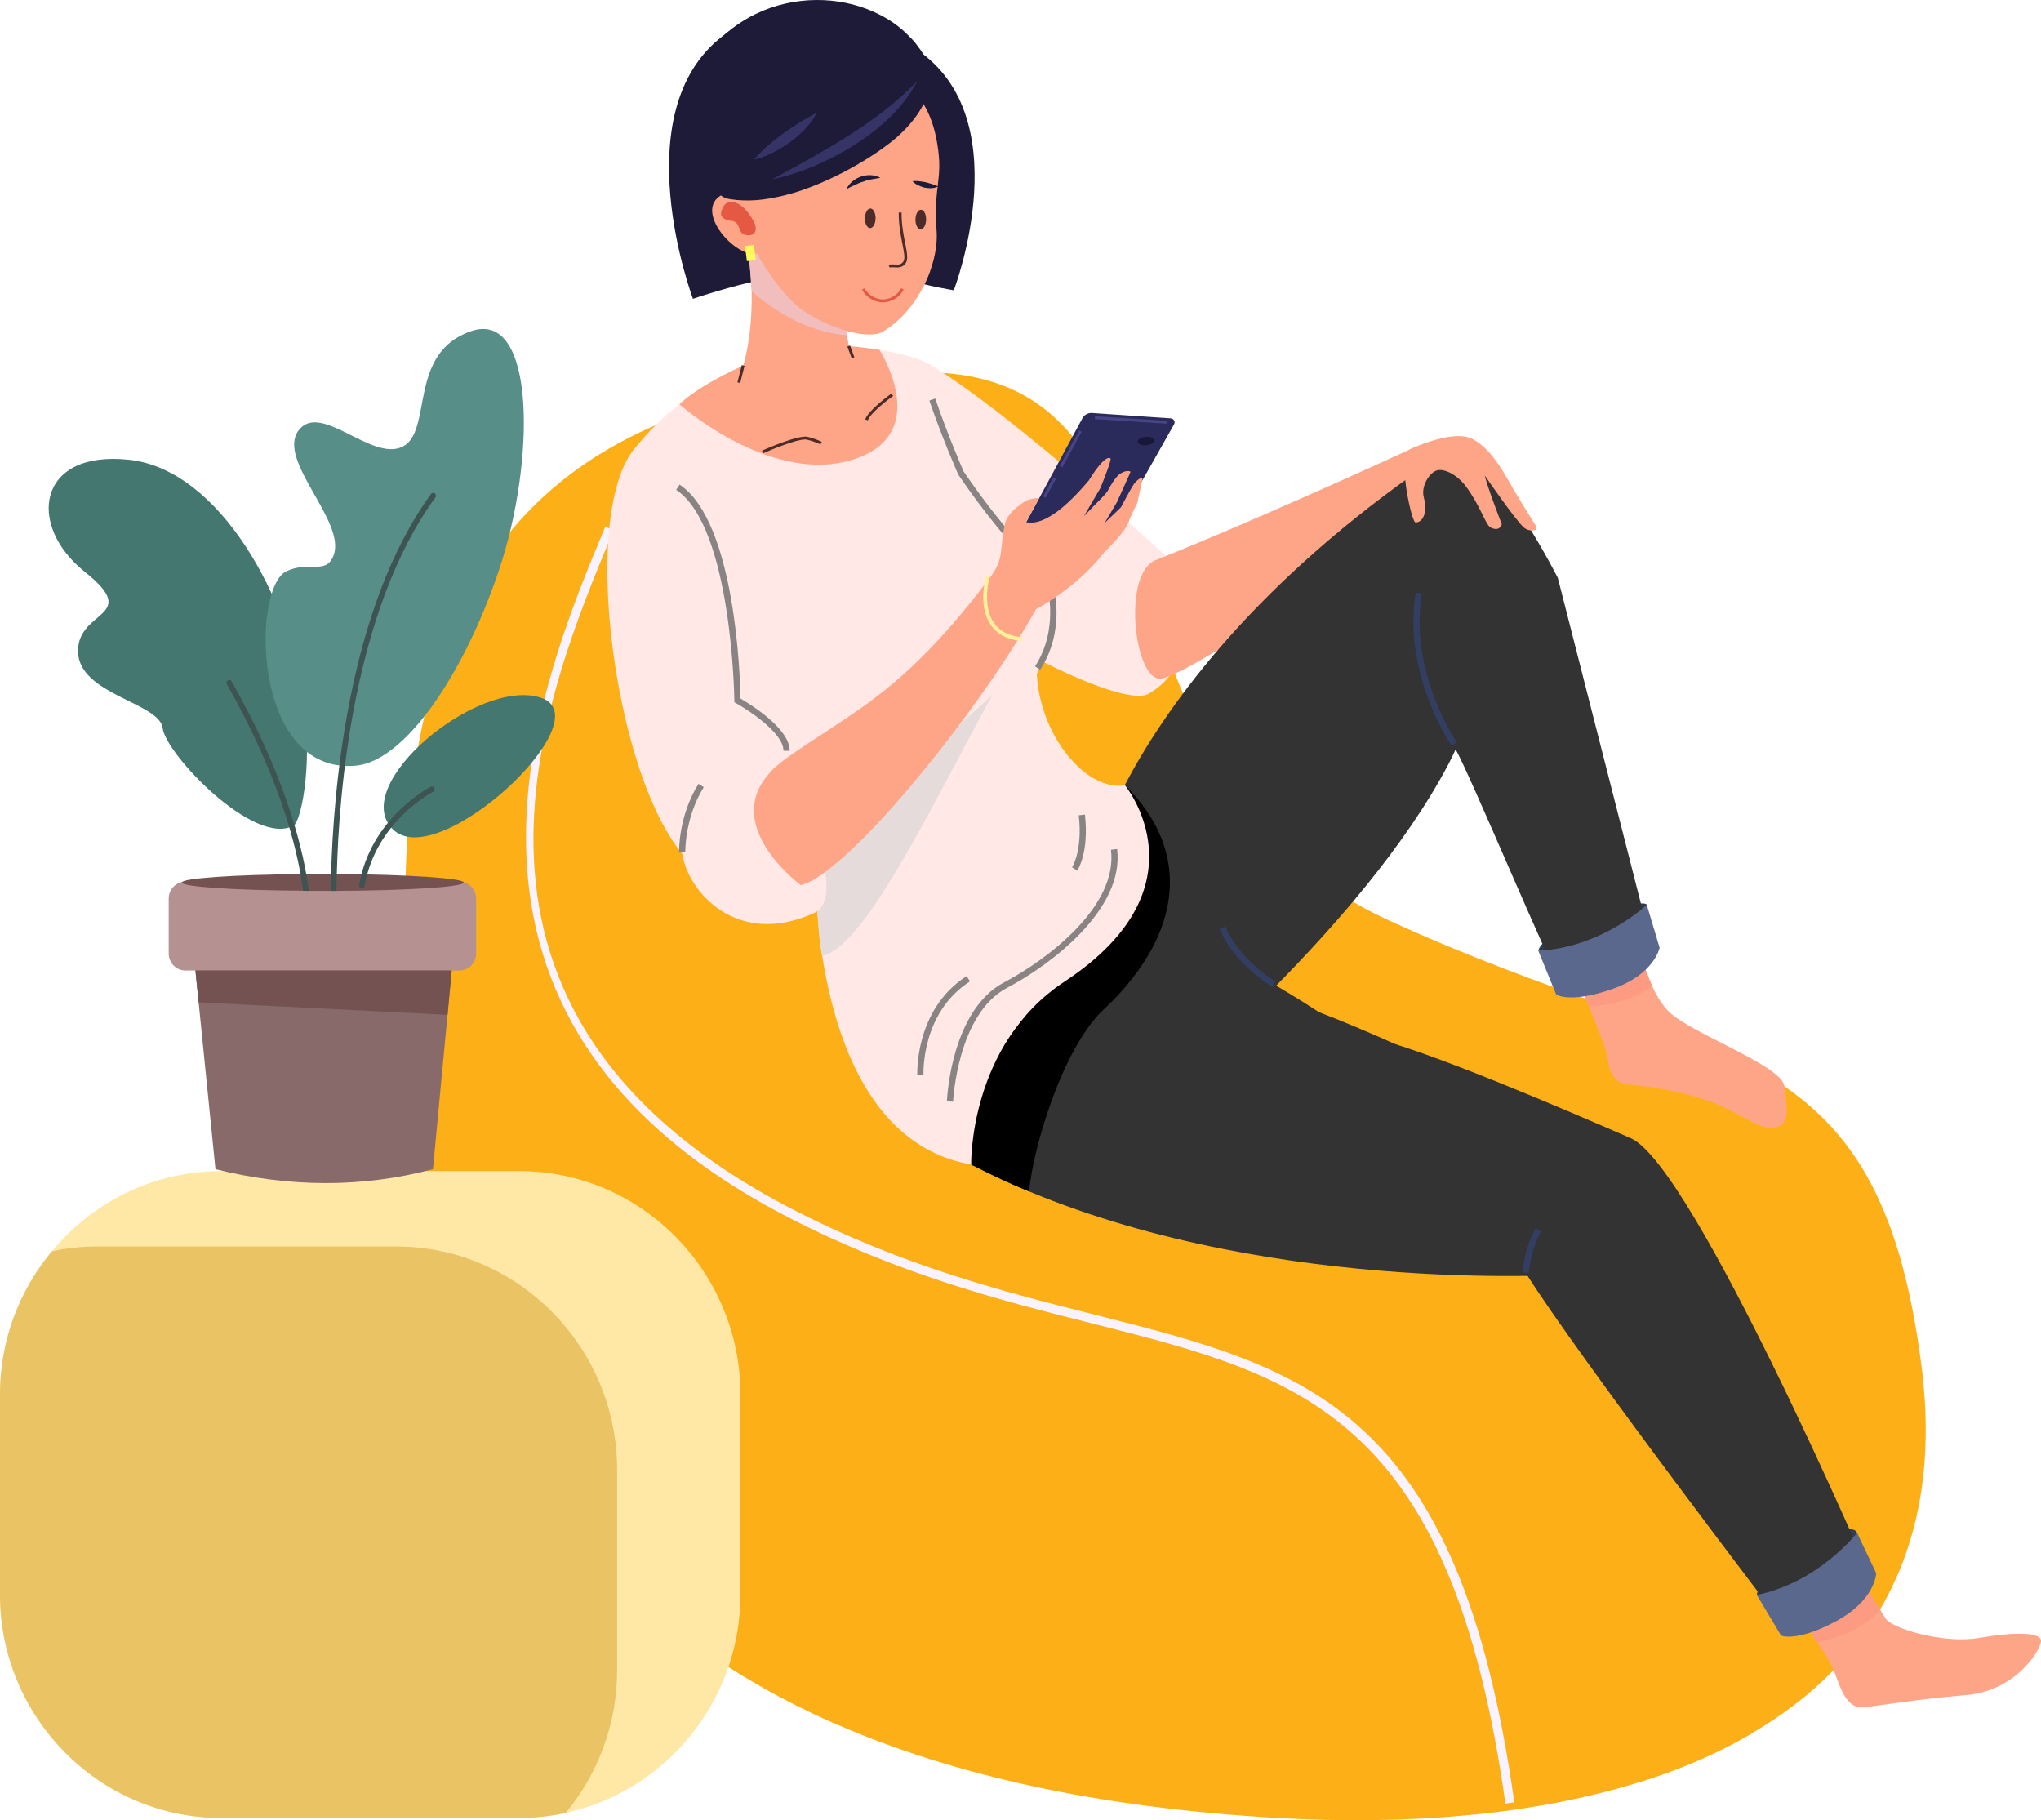 <svg width="157" height="140" viewBox="0 0 157 140" fill="none" xmlns="http://www.w3.org/2000/svg">
<path d="M134.666 133.365C132.089 134.882 129.201 136.113 126.044 137.086C118.101 139.562 108.531 140.406 98.182 139.819C84.251 139.018 73.237 136.47 64.516 132.692C58.258 129.973 53.189 126.638 49.084 122.846C33.921 108.893 31.727 88.971 31.217 72.813C30.227 40.813 44.553 30.38 69.202 28.691C93.85 27.016 81.859 59.346 106.847 70.795C131.82 82.244 144.478 78.867 147.818 105.142C149.517 118.609 144.222 127.825 134.666 133.364L134.666 133.365Z" fill="#FCAF17"/>
<path d="M115.8 138.719C111.599 108.758 100.034 105.835 84.026 101.791C77.106 100.044 69.264 98.062 60.738 93.678C30.786 78.279 41.44 52.77 46.56 40.511L47.199 40.784C41.773 53.773 31.674 77.95 61.051 93.054C69.509 97.401 77.31 99.373 84.193 101.111C100.463 105.222 112.217 108.192 116.484 138.62L115.799 138.718L115.8 138.719Z" fill="#F9F3FF"/>
<path d="M64.515 132.693C58.258 129.974 53.189 126.639 49.084 122.847L54.039 100.593C64.233 110.296 64.926 125.137 64.515 132.693Z" fill="#FCAF17"/>
<path d="M56.955 107.247V122.646C56.955 130.861 51.179 137.773 43.52 139.433C42.373 139.691 41.184 139.82 39.966 139.82H16.988C7.645 139.82 0 132.092 0 122.646V107.247C0 103.068 1.501 99.218 3.993 96.241C7.107 92.478 11.779 90.073 16.989 90.073H39.967C49.311 90.073 56.956 97.802 56.956 107.247H56.955Z" fill="#FFE8A6"/>
<path d="M47.47 113.043V128.457C47.47 132.622 45.983 136.457 43.52 139.433C42.373 139.691 41.184 139.82 39.966 139.82H16.988C7.645 139.82 0 132.092 0 122.646V107.247C0 103.068 1.501 99.218 3.993 96.242C5.125 95.998 6.286 95.87 7.49 95.87H30.481C39.825 95.87 47.47 103.598 47.47 113.043H47.47Z" fill="#EAC365"/>
<path d="M30.224 63.791C26.77 60.376 36.812 52.05 41.625 53.671C46.437 55.292 33.678 67.206 30.224 63.791Z" fill="#447770"/>
<path d="M22.6 63.494C19.564 65.166 12.744 57.984 12.514 56.011C12.284 54.037 6.091 53.438 6.004 50.144C5.918 46.849 10.962 47.531 6.503 43.965C2.042 40.399 2.862 34.602 9.922 35.362C16.982 36.121 22.329 46.193 23.367 53.973C24.081 59.324 23.069 63.236 22.6 63.495V63.494Z" fill="#447770"/>
<path d="M27.355 58.891C19.393 59.584 19.34 45.231 22.025 43.943C23.778 43.102 25.067 44.25 25.656 42.728C26.668 40.111 21.28 35.43 22.952 33.127C24.625 30.824 28.575 35.525 30.955 34.361C33.336 33.197 31.31 27.126 36.261 25.463C41.212 23.801 41.214 35.425 38.392 43.824C35.66 51.959 31.101 58.565 27.355 58.891H27.355Z" fill="#578E87"/>
<path d="M33.303 89.927C27.82 91.373 22.24 91.326 16.574 89.927L14.74 71.748H35.021L33.303 89.927Z" fill="#896A6A"/>
<path d="M35.336 67.811H14.266C13.554 67.811 12.977 68.394 12.977 69.114V73.34C12.977 74.06 13.554 74.643 14.266 74.643H35.336C36.048 74.643 36.625 74.06 36.625 73.34V69.114C36.625 68.394 36.048 67.811 35.336 67.811Z" fill="#B59191"/>
<path d="M15.033 74.643L15.279 77.091L34.425 78.056L34.747 74.643H15.033Z" fill="#755252"/>
<path d="M35.676 67.877C35.676 68.22 31.372 68.492 25.879 68.52H23.756C23.614 68.52 23.459 68.52 23.317 68.507C18.051 68.478 13.987 68.206 13.987 67.877C13.987 67.548 17.937 67.276 23.119 67.232C23.261 67.218 23.416 67.218 23.558 67.232C23.983 67.218 24.407 67.218 24.832 67.218H25.908C31.387 67.261 35.677 67.548 35.677 67.877H35.676Z" fill="#755252"/>
<path d="M27.838 68.319C27.825 68.319 27.814 68.317 27.802 68.315C27.686 68.295 27.607 68.183 27.628 68.066C28.514 62.883 33.082 60.533 33.128 60.511C33.236 60.46 33.363 60.503 33.414 60.608C33.466 60.716 33.423 60.844 33.319 60.897C33.275 60.919 28.898 63.178 28.049 68.139C28.03 68.246 27.941 68.32 27.838 68.32L27.838 68.319Z" fill="#3D5452"/>
<path d="M23.756 68.521C23.614 68.521 23.459 68.521 23.317 68.507C23.275 68.149 23.204 67.734 23.119 67.233C22.609 64.385 21.222 59.262 17.456 52.636C17.4 52.521 17.428 52.392 17.527 52.335C17.641 52.278 17.768 52.306 17.825 52.421C21.647 59.147 23.049 64.356 23.559 67.233C23.643 67.734 23.715 68.164 23.757 68.521L23.756 68.521Z" fill="#3D5452"/>
<path d="M33.497 38.252C27.14 46.982 26.064 61.05 25.909 67.218C25.895 67.704 25.88 68.133 25.88 68.52H25.455C25.455 68.133 25.469 67.704 25.469 67.218C25.639 61.007 26.73 46.81 33.157 37.994C33.227 37.893 33.355 37.879 33.454 37.95C33.539 38.022 33.567 38.151 33.496 38.251L33.497 38.252Z" fill="#3D5452"/>
<path d="M156.996 126.26C156.898 127.031 155.003 130.075 151.189 130.378C147.488 130.684 144.604 131.19 143.371 131.311C142.123 131.432 141.664 130.106 141.124 128.636C140.88 127.987 140.344 127.105 139.792 126.322C139.406 125.714 139.005 125.177 138.756 124.844C138.59 124.626 138.493 124.495 138.493 124.495L142.431 120.372C142.431 120.372 142.845 120.995 143.341 121.763C143.768 122.443 144.278 123.226 144.622 123.804C144.815 124.094 144.966 124.34 145.049 124.484C145.503 125.237 149.489 126.44 152.173 125.987C154.844 125.52 157.096 125.489 156.997 126.259L156.996 126.26Z" fill="#FEA587"/>
<path d="M136.492 87.282C135.317 87.969 132.485 85.436 122.66 86.953C112.834 88.47 109.168 90.316 109.168 90.316C109.168 90.316 119.828 93.694 126.822 106.646C131.692 115.647 133.816 127.168 134.665 133.365C132.088 134.882 129.2 136.113 126.043 137.086C123.509 127.984 116.501 103.626 113.669 101.436C110.172 98.731 99.511 101.436 88.186 100.248C76.86 99.074 66.695 89.142 64.203 82.573C61.697 76.004 60.041 80.212 55.538 77.865C51.037 75.504 44.878 61.193 48.049 39.139C48.049 39.139 72.032 41.328 74.864 48.055C77.695 54.795 89.686 67.589 97.345 70.795C105.005 73.987 134.65 82.402 134.65 82.402C134.65 82.402 137.651 86.609 136.491 87.282H136.492Z" fill="#FCAF17"/>
<path d="M144.621 123.804C144.086 124.453 142.69 125.716 139.791 126.322C139.405 125.714 139.004 125.177 138.755 124.844L143.34 121.763C143.767 122.443 144.277 123.226 144.621 123.804Z" fill="#FC9B81"/>
<path d="M136.838 86.634C135.996 86.991 135.449 86.652 132.952 85.333C130.441 84.014 126.64 83.53 125.27 83.406C123.898 83.281 123.778 82.105 123.583 81.056C123.478 80.568 122.855 78.968 122.246 77.425C122.002 76.82 121.772 76.214 121.568 75.71C121.187 74.801 120.902 74.137 120.902 74.137L125.774 71.62C125.774 71.62 125.917 72.424 126.237 73.489C126.451 74.208 126.733 75.058 127.088 75.837C127.443 76.602 127.869 77.311 128.37 77.807C130.11 79.499 137.02 81.942 137.247 83.507C137.474 85.07 137.665 86.263 136.838 86.634Z" fill="#FEA587"/>
<path d="M127.088 75.838C126.356 76.397 124.84 77.243 122.246 77.425C122.002 76.82 121.772 76.214 121.568 75.71L126.237 73.49C126.451 74.209 126.733 75.059 127.088 75.838Z" fill="#FC9B81"/>
<path d="M135.137 122.674C135.353 120.596 142.27 116.517 142.852 117.896C143.435 119.274 136.749 122.927 136.702 122.926C136.655 122.925 135.137 122.675 135.137 122.675V122.674Z" fill="#2F3C5B"/>
<path d="M118.329 73.123C118.734 71.425 125.938 69.07 126.638 69.546C127.338 70.022 120.385 73.433 120.385 73.433L118.329 73.123Z" fill="#2C3A56"/>
<path d="M122.433 88.156C122.419 88.843 121.499 97.987 121.499 97.987C121.499 97.987 98.564 99.719 79.154 91.633C77.724 91.046 76.308 90.388 74.921 89.672C74.85 89.644 74.779 89.615 74.708 89.572L74.722 89.557C74.948 89.386 77.299 87.626 80.597 85.507C86.898 81.443 96.652 76.019 101.465 77.851C108.912 80.671 122.432 87.483 122.432 88.156H122.433Z" fill="#333333"/>
<path d="M71.323 27.912C78.243 32.023 90.259 43.303 90.259 43.303C90.259 43.303 93.319 50.564 88.322 53.374C86.262 54.532 74.463 48.404 71.772 45.231C69.08 42.058 71.323 27.912 71.323 27.912Z" fill="#FFE8E6"/>
<path d="M89.255 52.211C89.345 52.212 89.491 52.175 89.674 52.099C89.984 52.004 90.424 51.792 90.954 51.542C96.413 48.718 112.084 37.994 112.084 37.994L108.88 34.374C108.88 34.374 97.626 39.574 89.29 42.926C89.144 42.983 89.034 43.042 88.888 43.079C88.669 43.175 88.448 43.331 88.263 43.548C88.171 43.646 88.097 43.745 88.022 43.864V43.884C86.602 46.16 87.494 52.22 89.254 52.211H89.255Z" fill="#FEA587"/>
<path d="M98.165 75.808C99.673 76.692 101.106 77.595 102.452 78.515C101.456 79.364 100.432 80.163 99.38 80.925C96.736 82.833 93.886 84.486 90.889 85.839C88.969 86.7 86.983 87.435 84.953 88.053C84.282 88.252 83.593 88.442 82.904 88.613C82.339 88.757 81.775 88.892 81.201 89.016C80.923 89.078 80.646 89.131 80.369 89.174C78.705 89.51 77.052 89.686 75.326 89.828C75.127 89.719 74.9 89.672 74.712 89.563C73.504 88.877 72.44 88.203 71.584 87.57L78.342 78.793L83.179 72.493L85.149 69.928C85.774 70.141 86.389 70.364 86.996 70.578C87.781 70.871 88.538 71.164 89.285 71.476C92.474 72.757 95.345 74.186 97.948 75.677C97.967 75.688 97.977 75.697 97.977 75.697C98.043 75.737 98.099 75.767 98.165 75.806L98.165 75.808Z" fill="#333333"/>
<path d="M85.492 77.079C88.234 79.45 92.307 81.294 92.307 81.294C92.307 81.294 94.816 79.156 98.164 75.812C102.425 71.482 108.062 65.171 111.426 58.759C117.609 46.929 108.803 36.423 108.803 36.423C95.777 45.651 89.446 54.803 86.526 60.376C84.794 63.709 84.272 65.765 84.272 65.765C84.272 65.765 87.914 66.696 83.722 71.558C83.464 71.868 83.283 72.18 83.18 72.493C82.647 74.018 83.825 75.652 85.493 77.079L85.492 77.079Z" fill="#333333"/>
<path d="M89.291 71.483C88.555 73.401 87.252 75.29 85.483 77.079C85.299 77.251 85.1 77.437 84.902 77.637C83.132 79.297 81.632 82.417 80.598 85.508C79.834 87.769 79.324 90.002 79.154 91.634C77.724 91.047 76.308 90.389 74.921 89.673C74.85 89.645 74.779 89.602 74.723 89.559H74.709C73.506 88.872 72.444 88.2 71.58 87.57L78.348 78.797L83.175 72.5C83.274 72.186 83.458 71.87 83.713 71.556C85.695 69.266 85.921 67.849 85.624 66.991C85.299 66.018 84.265 65.76 84.265 65.76C84.265 65.76 84.789 63.713 86.53 60.378C90.013 63.842 90.735 67.706 89.29 71.484L89.291 71.483Z" fill="black"/>
<path d="M48.431 35.079L51.468 40.544C51.468 40.544 57.281 53.003 60.706 62.941C61.114 64.109 61.522 65.257 61.873 66.326C62.446 68.008 62.866 69.57 62.94 70.889C62.984 71.756 63.084 72.643 63.244 73.531C64.331 80.298 67.179 88.25 74.706 89.566C74.706 89.566 74.509 80.344 81.912 75.48C92.978 68.185 86.528 60.383 86.528 60.383C86.528 60.383 84.483 60.966 82.159 58.133C79.77 55.222 79.76 51.815 79.76 51.815C79.76 51.815 82.109 47.726 79.886 44.656C77.644 41.567 76.156 38.766 75.048 37.546C73.961 36.307 71.326 27.918 71.326 27.918C69.493 27 65.166 26.292 61.456 26.993C52.396 28.699 48.43 35.08 48.43 35.08L48.431 35.079Z" fill="#FFE8E6"/>
<path d="M52.266 31.096C52.266 31.096 58.474 36.618 64.466 35.624C64.486 35.624 64.525 35.605 64.544 35.605C65.091 35.517 65.638 35.369 66.187 35.144C71.165 33.148 68.185 27.802 67.712 27.007C67.675 26.948 67.656 26.907 67.656 26.907C67.656 26.907 64.92 26.445 63.205 26.591C61.49 26.738 57.734 27.87 57.734 27.87C53.615 29.645 52.267 31.096 52.267 31.096H52.266Z" fill="#FEA587"/>
<path d="M119.149 43.168C119.38 43.587 119.611 44.014 119.832 44.443L127.002 72.543C126.174 76.969 120.569 75.984 120.437 76.361C119.39 74.705 112.893 59.132 111.967 57.641C111.652 57.154 111.355 56.687 111.077 56.229C110.428 55.206 109.844 54.27 109.334 53.452C107.397 50.364 106.911 47.118 107.058 44.203C107.117 43.086 107.268 42.03 107.467 41.041C107.666 40.005 107.93 39.056 108.194 38.213C108.396 37.552 108.606 36.949 108.797 36.432V36.423C108.797 36.423 108.797 36.423 108.806 36.423C108.893 36.366 109.461 36.069 110.274 35.861C111.72 35.483 113.96 35.417 115.646 37.634L115.655 37.643C115.674 37.663 115.692 37.693 115.711 37.712C116.911 39.341 118.06 41.183 119.15 43.168L119.149 43.168Z" fill="#333333"/>
<path d="M80.015 51.515L79.618 51.253C81.469 48.392 80.568 45.203 80.559 45.171L81.016 45.034C81.056 45.172 81.991 48.464 80.015 51.514V51.515Z" fill="#898484"/>
<path d="M78.45 42.501C76.155 40.151 73.731 36.53 73.707 36.492C73.675 36.426 72.422 33.553 71.49 30.808L71.942 30.651C72.866 33.376 74.111 36.232 74.123 36.261C74.127 36.261 76.526 39.844 78.789 42.162L78.451 42.501L78.45 42.501Z" fill="#898484"/>
<path d="M118.19 40.517V40.526C118.19 40.597 118.196 40.66 118.193 40.724V40.731C117.937 40.828 117.724 40.816 117.57 40.759C117.328 40.696 117.198 40.55 117.198 40.55C116.583 40.007 114.361 36.788 114.225 36.587L114.216 36.58C114.216 36.58 114.301 36.984 114.642 37.949C115.027 39.053 115.522 40.322 115.522 40.322C115.302 40.984 114.61 40.544 114.61 40.544C114.198 40.163 113.832 38.843 112.765 37.416C112.093 36.514 111.148 36.05 110.58 36.168C110.519 36.182 110.465 36.202 110.405 36.231C110.061 36.399 109.711 36.852 109.555 37.366C109.465 37.652 109.446 37.955 109.52 38.241C109.569 38.426 109.6 38.59 109.614 38.747C109.735 39.781 109.243 40.224 108.87 40.173C108.806 40.163 108.705 39.911 108.592 39.542C108.452 39.056 108.302 38.365 108.204 37.74C108.17 37.545 108.143 37.35 108.127 37.177C108.11 36.989 108.079 36.825 108.056 36.669C107.86 35.658 107.514 35.316 108.299 34.663C108.314 34.654 108.419 34.575 108.434 34.565C108.434 34.565 111.568 33.069 113.1 33.691C114.632 34.314 115.76 36.487 116.331 37.479C116.798 38.282 117.85 39.972 118.19 40.517H118.19Z" fill="#FEA587"/>
<path d="M61.873 66.326C62.446 68.008 62.866 69.57 62.94 70.889C62.984 71.756 63.084 72.643 63.244 73.531C63.499 73.457 63.773 73.343 64.029 73.191C67.255 71.242 71.7 61.958 76.305 53.504L61.873 66.326Z" fill="#E5DBDA"/>
<path d="M50.581 33.351C43.978 34.825 46.667 58.746 52.494 65.684C52.905 68.57 56.691 72.896 62.551 70.254C65.076 69.117 62.24 63.482 61.543 59.695C61.543 59.695 56.256 54.183 56.161 46.196C56.021 34.417 50.582 33.351 50.582 33.351H50.581Z" fill="#FFE8E6"/>
<path d="M60.742 57.748L60.265 57.74C60.289 56.413 57.636 54.649 56.611 54.081L56.49 54.015L56.488 53.874C56.487 53.74 56.31 40.542 52.013 37.673L52.276 37.272C56.588 40.15 56.937 52.21 56.963 53.729C57.637 54.12 60.772 56.027 60.742 57.75V57.748Z" fill="#898484"/>
<path d="M52.238 65.575C52.235 65.463 52.177 62.782 53.729 60.288L54.133 60.545C52.661 62.91 52.713 65.535 52.715 65.561L52.238 65.575V65.575Z" fill="#898484"/>
<path d="M90.311 32.638L85.074 41.907L78.224 41.486L83.263 32.171C83.408 31.903 83.694 31.744 83.996 31.765L90.066 32.177C90.292 32.193 90.423 32.441 90.311 32.639V32.638Z" fill="#2A2A5B"/>
<path d="M61.561 68.046C61.578 68.064 61.596 68.083 61.596 68.083C61.742 68.049 61.87 67.996 62.034 67.908C62.071 67.89 62.144 67.891 62.18 67.874C62.29 67.803 62.399 67.768 62.509 67.715C62.912 67.466 63.333 67.199 63.793 66.822C68.422 63.26 76.231 53.124 79.694 46.848C79.766 46.831 82.868 45.182 84.945 42.472C84.945 42.472 86.582 40.907 86.813 40.16C86.89 39.868 87.484 38.69 87.484 38.69C87.484 38.69 87.882 36.925 87.885 36.76C87.85 36.686 87.496 36.849 87.199 37.266C87.05 37.465 86.227 39.014 86.227 39.014L84.969 40.228L85.903 38.651C86.035 38.36 86.959 36.344 86.96 36.289C86.943 36.234 86.601 36.118 86.087 36.493C85.755 36.781 85.382 37.415 85.194 37.778C85.082 37.94 84.953 38.085 84.842 38.193L83.383 39.693L84.541 37.714C84.597 37.641 84.634 37.55 84.672 37.478C84.862 36.986 85.544 35.313 85.417 35.256C84.969 34.973 83.925 36.676 83.757 36.948C83.738 36.984 83.701 37.003 83.683 37.038C80.647 40.611 79.303 40.21 78.924 40.166L79.934 38.316C79.934 38.316 79.398 38.292 78.923 38.522C78.447 38.789 77.498 39.498 77.322 40.228C76.872 42.124 77.281 42.866 76.26 44.277C69.449 53.368 65.584 54.691 60.39 58.389C60.189 58.532 60.023 58.676 59.857 58.82C59.802 58.855 59.747 58.927 59.655 58.981C59.434 59.178 59.23 59.394 59.083 59.593C55.771 63.435 61.024 67.652 61.561 68.046V68.046Z" fill="#FEA587"/>
<path d="M111.662 57.364C111.623 57.309 107.849 51.742 108.908 45.574L109.376 45.656C108.352 51.632 112.015 57.034 112.051 57.088L111.662 57.364H111.662Z" fill="#323F63"/>
<path d="M97.851 75.908C97.729 75.832 94.86 74.049 93.815 71.427L94.256 71.246C95.241 73.719 98.068 75.479 98.097 75.496L97.851 75.909V75.908Z" fill="#323F63"/>
<path d="M78.509 49.293C78.504 49.293 78.499 49.292 78.494 49.292C77.442 49.177 76.665 48.753 76.186 48.032C75.222 46.58 75.809 44.463 75.835 44.374C75.856 44.296 75.944 44.251 76.012 44.274C76.088 44.296 76.133 44.377 76.11 44.453C76.105 44.473 75.537 46.531 76.426 47.869C76.855 48.514 77.561 48.896 78.523 49.001C78.603 49.009 78.659 49.081 78.651 49.16C78.644 49.236 78.581 49.292 78.508 49.292L78.509 49.293Z" fill="#FFF099"/>
<path d="M73.314 84.732L72.837 84.71C72.85 84.425 73.182 77.691 77.245 75.554C80.553 73.812 86.006 69.703 85.459 65.358L85.932 65.298C86.513 69.906 80.882 74.181 77.464 75.98C73.644 77.991 73.317 84.664 73.314 84.733V84.732Z" fill="#898484"/>
<path d="M70.562 82.691C70.559 82.641 70.336 77.655 74.358 75.073L74.613 75.481C70.832 77.908 71.036 82.618 71.038 82.664L70.563 82.691H70.562Z" fill="#898484"/>
<path d="M82.86 66.972L82.468 66.699C82.476 66.686 83.292 65.434 82.982 62.707L83.456 62.653C83.788 65.579 82.898 66.918 82.86 66.972Z" fill="#898484"/>
<path d="M70.066 3.53C78.639 8.641 73.37 22.324 73.37 22.324C73.37 22.324 66.088 21.215 63.617 18.504C61.147 15.793 70.065 3.53 70.065 3.53H70.066Z" fill="#1E1B38"/>
<path d="M59.839 21.557C58.927 21.083 53.304 22.981 53.304 22.981C53.304 22.981 47.906 8.644 55.601 2.768C63.296 -3.108 58.505 14.274 58.505 14.274L59.839 21.556V21.557Z" fill="#1E1B38"/>
<path d="M56.743 29.289C56.743 29.289 65.457 33.688 65.674 28.172C65.674 28.172 65.509 27.58 65.276 26.462L65.202 26.107C65.179 25.998 65.167 25.873 65.147 25.777C65.087 25.419 65.096 25.189 65.123 24.984C65.133 24.897 65.157 24.806 65.164 24.705C65.171 24.604 65.181 24.516 65.182 24.387L65.165 24.234C65.157 24.065 65.145 23.868 65.151 23.696L65.142 23.655C65.112 23.305 65.094 22.953 65.099 22.567C65.091 22.127 65.115 21.695 65.134 21.249C65.136 21.192 65.157 21.159 65.152 21.131C65.201 20.622 65.269 20.137 65.384 19.671C65.976 17.038 60.515 15.579 57.721 15.02C57.103 14.895 56.635 14.809 56.372 14.765C56.225 14.74 56.142 14.743 56.142 14.743C56.184 14.877 56.209 15 56.234 15.123C56.348 15.668 56.483 16.18 56.564 16.705C56.651 17.128 56.726 17.553 56.801 17.979L56.832 18.129C56.878 18.348 57.198 18.464 57.357 18.687L57.36 18.701C57.379 18.725 57.401 18.763 57.41 18.804C57.662 19.606 57.742 21.412 57.759 21.494C57.763 21.579 57.776 21.647 57.764 21.72C57.779 21.788 57.789 21.843 57.784 21.887C57.799 22.026 57.814 22.165 57.816 22.307L57.824 22.348C57.827 22.362 57.833 22.39 57.822 22.406C57.891 27.104 56.742 29.288 56.742 29.288L56.743 29.289Z" fill="#FEA587"/>
<g style="mix-blend-mode:multiply">
<path d="M57.823 22.407C58.958 23.391 61.733 25.549 65.148 25.777C65.088 25.419 65.096 25.189 65.124 24.984C65.134 24.897 65.157 24.806 65.165 24.705C65.172 24.604 65.181 24.516 65.183 24.387L65.165 24.234C65.158 24.065 65.146 23.868 65.151 23.696L57.997 18.438L57.314 18.541C57.335 18.579 57.347 18.633 57.359 18.688L57.361 18.702C57.38 18.726 57.403 18.764 57.412 18.805C57.663 19.607 57.743 21.412 57.76 21.494C57.764 21.579 57.778 21.648 57.766 21.721C57.78 21.789 57.791 21.843 57.786 21.887C57.8 22.027 57.816 22.166 57.817 22.308L57.826 22.349C57.829 22.363 57.834 22.39 57.824 22.406L57.823 22.407Z" fill="#F2BDBD"/>
</g>
<path d="M54.825 15.282C55.004 15.585 55.194 15.872 55.381 16.146C55.527 16.351 55.671 16.543 55.825 16.72C56.576 17.714 57.408 18.532 58.242 19.115C58.635 19.385 59.018 19.606 59.388 19.763C59.945 20.011 60.477 20.134 60.946 20.086C61.11 20.064 61.276 20.055 61.438 20.021C65.608 19.316 70.993 14.239 70.993 14.239C71.514 13.066 71.879 11.953 72.075 10.902C72.484 8.757 72.274 6.875 71.609 5.301L71.603 5.276C71.362 4.738 71.07 4.21 70.737 3.73L70.724 3.733C70.552 3.469 70.344 3.211 70.127 2.982C70.107 2.947 70.078 2.928 70.059 2.906L70.047 2.908C69.259 2.054 68.275 1.373 67.163 0.888C64.491 -0.3 61.112 -0.341 58.209 1.037C57.548 1.348 56.915 1.732 56.322 2.186C51.395 5.922 52.453 11.371 54.823 15.283L54.825 15.282Z" fill="#1E1B38"/>
<path d="M72.071 10.905C72.156 11.37 72.221 11.879 72.247 12.414C72.31 13.675 71.968 14.747 71.985 16.546C71.992 16.895 72.01 17.275 72.044 17.699C72.134 18.804 71.877 20.111 71.352 21.372C70.629 23.045 69.43 24.628 67.886 25.528C66.984 26.045 64.336 25.585 61.827 23.922C60.233 22.866 58.436 19.995 58.1 19.235C57.603 18.062 57.348 16.667 57.118 15.407C56.125 10.094 57.781 4.683 63.688 4.381C63.993 4.364 64.328 4.362 64.66 4.384C66.945 4.506 69.562 5.474 71.042 8.002C71.521 8.794 71.874 9.765 72.071 10.904V10.905Z" fill="#FEA587"/>
<path d="M58.71 16.005C58.71 16.005 57.52 13.668 55.398 15.062C53.154 16.536 57.665 20.923 58.75 19.079C59.637 17.573 58.711 16.005 58.711 16.005H58.71Z" fill="#FEA587"/>
<path d="M57.997 17.076C57.14 15.398 55.993 15.242 55.648 15.881C55.302 16.518 55.429 16.865 56.253 16.98C57.076 17.094 56.654 17.918 57.356 18.069C58.057 18.22 58.32 17.709 57.997 17.076Z" fill="#E55841"/>
<path d="M56.047 15.297C56.114 15.309 56.194 15.318 56.261 15.33C56.542 15.375 56.834 15.405 57.12 15.409C57.815 15.445 58.528 15.385 59.265 15.254C59.99 15.126 60.73 14.942 61.459 14.708C64.589 13.675 67.591 11.779 68.994 10.549C70.022 9.636 70.658 8.766 71.043 8.003C71.822 6.514 71.64 5.452 71.608 5.301L71.603 5.276C71.603 5.276 70.772 4.522 69.319 3.77C68.841 3.531 68.298 3.293 67.699 3.092C66.169 2.527 64.279 2.169 62.132 2.443C62.008 2.469 61.872 2.499 61.745 2.512C56.02 3.469 52.643 14.646 56.046 15.298L56.047 15.297Z" fill="#1E1B38"/>
<path d="M70.558 6.23C69.495 8.309 67.667 9.902 65.74 11.145C63.78 12.36 61.659 13.319 59.41 13.791C61.42 12.687 63.396 11.622 65.291 10.423C67.186 9.219 68.964 7.892 70.558 6.23Z" fill="#363366"/>
<path d="M67.725 13.675C67.229 13.769 66.793 13.809 66.376 13.98C66.16 14.035 65.957 14.133 65.749 14.227C65.543 14.326 65.328 14.425 65.108 14.548C65.542 13.616 66.826 13.181 67.725 13.675Z" fill="#1E1B38"/>
<path d="M70.187 13.932C70.371 13.917 70.546 13.915 70.713 13.936C70.881 13.949 71.038 13.995 71.202 14.013L71.672 14.148C71.829 14.196 71.985 14.263 72.156 14.336C71.819 14.527 71.448 14.482 71.109 14.43C70.777 14.328 70.446 14.215 70.187 13.932Z" fill="#1E1B38"/>
<path d="M68.441 20.582L68.349 20.382C68.485 20.317 68.644 20.33 68.807 20.341C69.068 20.36 69.323 20.379 69.495 20.107C69.639 19.886 69.54 19.384 69.414 18.747C69.284 18.089 69.123 17.271 69.134 16.343L69.353 16.346C69.341 17.251 69.5 18.056 69.628 18.705C69.769 19.418 69.87 19.931 69.679 20.228C69.433 20.607 69.075 20.579 68.791 20.562C68.655 20.552 68.525 20.541 68.441 20.582V20.582Z" fill="#4C2B29"/>
<path d="M62.829 8.679C62.338 9.632 61.561 10.344 60.749 10.953C59.917 11.539 59.022 12.044 57.989 12.278C58.674 11.466 59.456 10.851 60.257 10.259C61.071 9.681 61.882 9.143 62.83 8.679H62.829Z" fill="#363366"/>
<path d="M57.452 20.085L57.313 18.92L57.998 18.835L58.137 20L57.452 20.085Z" fill="#FFFA5A"/>
<path d="M67.352 16.799C67.345 17.215 67.155 17.549 66.929 17.545C66.703 17.541 66.525 17.2 66.532 16.783C66.54 16.367 66.729 16.032 66.955 16.037C67.182 16.041 67.359 16.382 67.352 16.799Z" fill="#4C2B29"/>
<path d="M71.239 16.89C71.231 17.307 71.042 17.641 70.816 17.637C70.59 17.632 70.412 17.292 70.42 16.876C70.427 16.459 70.616 16.125 70.843 16.129C71.069 16.134 71.247 16.475 71.239 16.89H71.239Z" fill="#4C2B29"/>
<path d="M84.23 32.014L84.216 32.233L89.79 32.586L89.803 32.367L84.23 32.014Z" fill="#464687"/>
<path d="M81.717 35.944L81.525 35.838L83.015 33.102L83.208 33.209L81.717 35.944Z" fill="#464687"/>
<path d="M81.033 36.717L80.238 38.181L80.43 38.287L81.225 36.824L81.033 36.717Z" fill="#464687"/>
<path d="M88.797 33.864C88.812 34.042 88.539 34.212 88.186 34.244C87.834 34.275 87.535 34.156 87.52 33.978C87.505 33.8 87.778 33.629 88.131 33.599C88.483 33.567 88.782 33.687 88.797 33.865V33.864Z" fill="#17173A"/>
<path d="M117.351 97.88C121.239 104.139 137.481 125.396 137.481 125.396C140.851 125.111 143.142 123.928 144.004 121.557C144.004 121.557 130.282 89.651 125.446 87.543C120.611 85.436 109.286 80.559 105.177 79.727C101.069 78.894 117.351 97.88 117.351 97.88H117.351Z" fill="#333333"/>
<path d="M118.329 73.123C123.206 72.894 126.676 69.591 126.676 69.591L127.662 72.891C127.662 72.891 127.292 74.926 124.024 76.067C120.756 77.208 119.706 76.494 119.706 76.494L118.329 73.123Z" fill="#5A688E"/>
<path d="M135.137 122.674C139.922 121.696 142.852 117.896 142.852 117.896L144.325 121.005C144.325 121.005 144.268 123.073 141.21 124.705C138.153 126.337 137.007 125.794 137.007 125.794L135.137 122.674Z" fill="#5A688E"/>
<path d="M117.587 97.903L117.113 97.857C117.309 95.864 118.096 94.505 118.13 94.448L118.538 94.695C118.531 94.707 117.771 96.024 117.587 97.904V97.903Z" fill="#323F63"/>
<path d="M56.938 29.461L56.727 29.406L57.06 28.081L57.271 28.136L56.938 29.461Z" fill="#4C2B29"/>
<path d="M65.515 27.558L65.182 26.652L65.388 26.575L65.72 27.48L65.515 27.558Z" fill="#4C2B29"/>
<path d="M58.708 34.86L58.621 34.657C58.906 34.53 61.432 33.428 62.125 33.599C62.819 33.769 63.198 33.979 63.214 33.987L63.108 34.181C63.104 34.178 62.735 33.976 62.074 33.813C62.036 33.805 61.989 33.799 61.937 33.799C61.251 33.799 59.41 34.548 58.708 34.86H58.708Z" fill="#4C2B29"/>
<path d="M66.764 32.328L66.556 32.262C66.772 31.562 68.501 30.321 68.574 30.269L68.701 30.449C68.216 30.795 66.926 31.805 66.764 32.328Z" fill="#4C2B29"/>
<path d="M69.517 22.276L69.328 22.167C68.883 22.947 68.145 23.025 67.941 23.032C67.941 23.032 67.936 23.032 67.934 23.032C67.926 23.032 67.92 23.032 67.914 23.032C67.908 23.032 67.902 23.032 67.894 23.032C67.891 23.032 67.889 23.032 67.887 23.031C67.683 23.025 66.944 22.947 66.5 22.167L66.31 22.276C66.807 23.145 67.628 23.242 67.878 23.252C67.882 23.252 67.892 23.252 67.907 23.252C67.91 23.252 67.912 23.252 67.914 23.252C67.916 23.252 67.918 23.252 67.921 23.252H67.95C68.2 23.243 69.021 23.145 69.517 22.276H69.517Z" fill="#E55841"/>
</svg>
